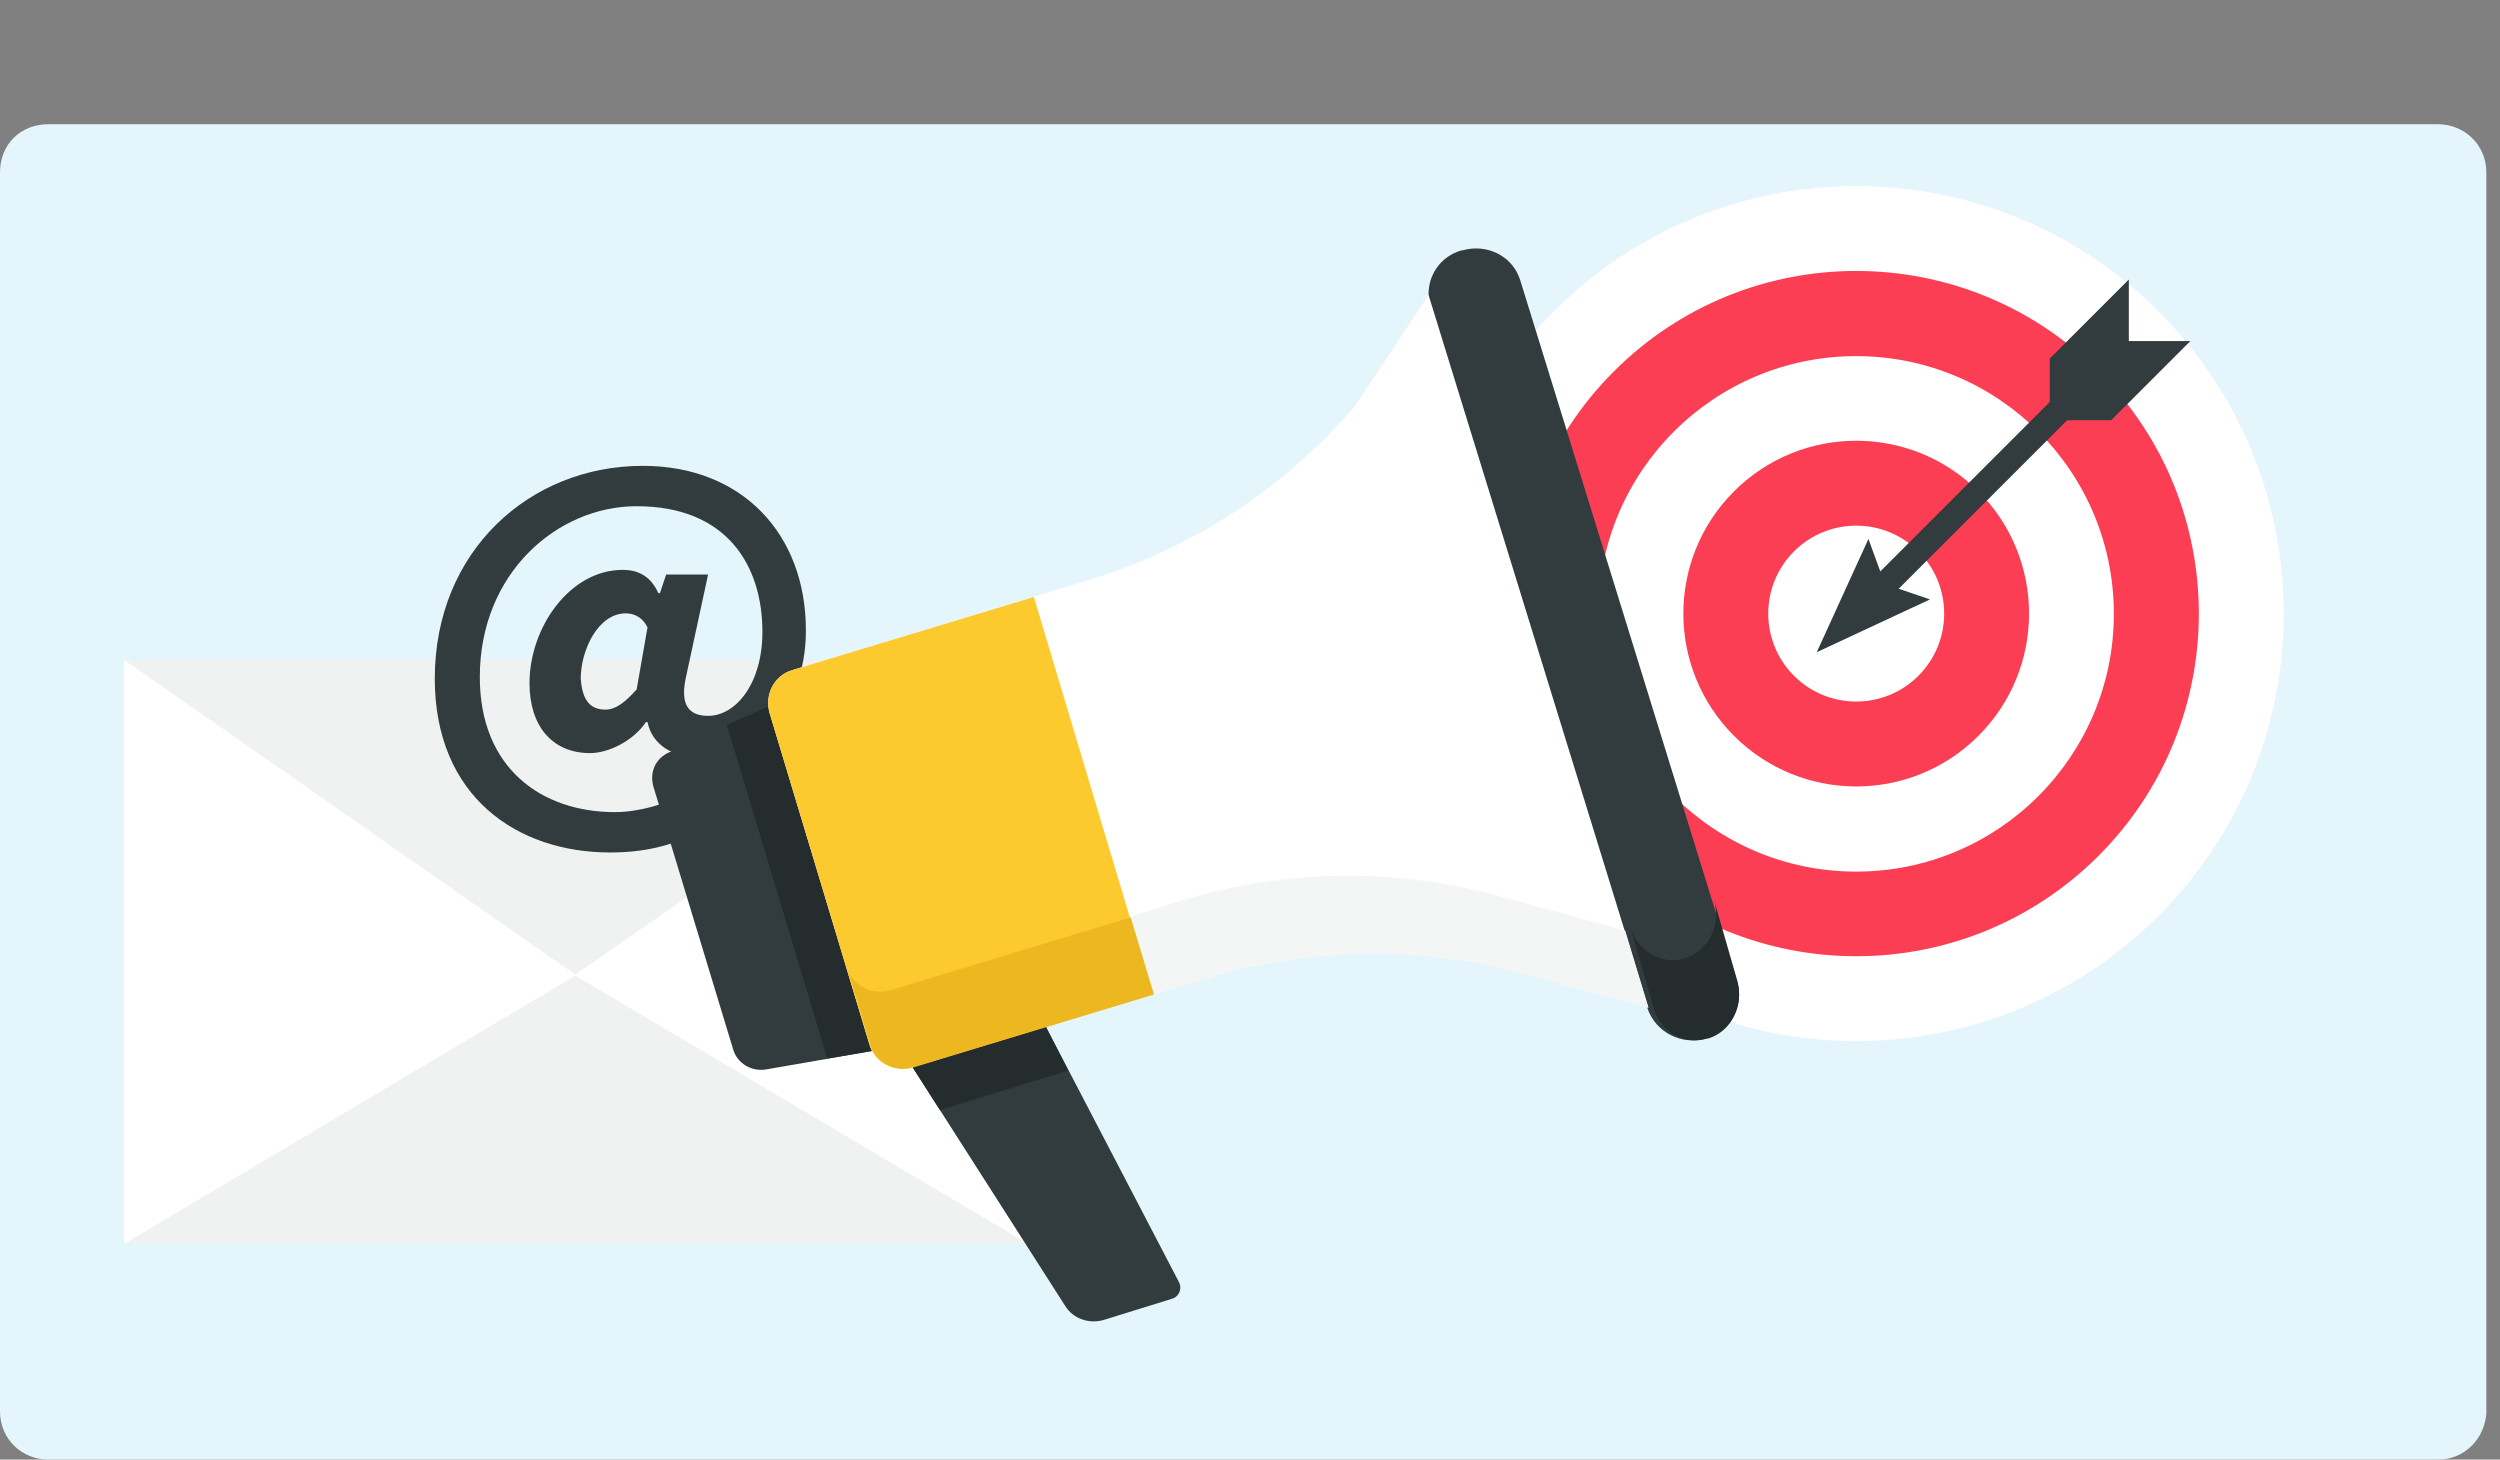 <svg width="161" height="94" viewBox="0 0 161 94" fill="none" xmlns="http://www.w3.org/2000/svg">
<rect x="0" y="0" width="161" height="94" fill="#808080" stroke="none"/>
<path d="M157.01 94H3.109C1.435 94 0 92.69 0 90.903V11.097C0 9.31 1.315 8 3.109 8H157.01C158.685 8 160.12 9.31 160.12 11.097V91.022C160 92.69 158.685 94 157.01 94Z" fill="#E4F5FB"/>
<g clip-path="url(#clip0)">
<path d="M66.1 42.5H8V80H66.1V42.5Z" fill="#F0F2F2"/>
<path d="M41.4 30C47.8 30 51.9 34.4 51.9 40.6C51.9 46 48.2 48.8 45.1 48.8C43.4 48.8 42 48 41.7 46.5H41.6C40.8 47.7 39.2 48.5 38 48.5C35.6 48.5 34.1 46.8 34.1 44C34.1 40.4 36.7 36.7 40.1 36.7C41.1 36.7 41.9 37.1 42.4 38.2H42.5L42.9 37H45.6L44.2 43.5C43.8 45.2 44.2 46.1 45.6 46.1C47.4 46.1 49.1 44 49.1 40.7C49.1 36.4 46.8 32.6 41 32.6C35.9 32.6 30.9 36.9 30.9 43.6C30.9 49.5 34.9 52.3 39.6 52.3C41.1 52.3 42.9 51.8 44.1 51.1L45.1 53.5C43.3 54.5 41.4 54.9 39.3 54.9C33.3 54.9 28 51.3 28 43.7C28 35.5 34.1 30 41.4 30ZM39 45.7C39.6 45.7 40.2 45.3 41 44.4L41.7 40.4C41.4 39.8 40.9 39.5 40.3 39.5C38.5 39.5 37.4 41.9 37.4 43.7C37.5 45.1 38 45.7 39 45.7Z" fill="#323C3E"/>
<path d="M66.2 42.5L37 62.8L66.2 80.1V42.5Z" fill="white"/>
<path d="M8 42.5L37.1 62.8L8 80.1V42.5Z" fill="white"/>
</g>
<path d="M139.008 58.984C149.761 48.232 149.761 30.799 139.008 20.047C128.256 9.295 110.823 9.295 100.071 20.047C89.319 30.799 89.319 48.232 100.071 58.984C110.823 69.736 128.256 69.736 139.008 58.984Z" fill="white"/>
<path d="M135.143 55.118C143.76 46.501 143.76 32.53 135.143 23.913C126.525 15.295 112.554 15.295 103.937 23.913C95.32 32.53 95.32 46.501 103.937 55.118C112.554 63.735 126.525 63.735 135.143 55.118Z" fill="#FC3E54"/>
<path d="M119.533 56.132C128.7 56.132 136.132 48.7 136.132 39.533C136.132 30.366 128.7 22.934 119.533 22.934C110.366 22.934 102.934 30.366 102.934 39.533C102.934 48.7 110.366 56.132 119.533 56.132Z" fill="white"/>
<path d="M127.411 47.387C131.758 43.039 131.758 35.991 127.411 31.644C123.064 27.297 116.016 27.297 111.669 31.644C107.321 35.991 107.321 43.039 111.669 47.387C116.016 51.734 123.064 51.734 127.411 47.387Z" fill="#FC3E54"/>
<path d="M123.545 43.521C125.758 41.309 125.758 37.722 123.545 35.51C121.333 33.298 117.747 33.298 115.534 35.51C113.322 37.722 113.322 41.309 115.534 43.521C117.747 45.733 121.333 45.733 123.545 43.521Z" fill="white"/>
<path d="M132.087 25.802L119.656 38.233L120.807 39.385L133.238 26.953L132.087 25.802Z" fill="#323C3E"/>
<path d="M120.327 34.71L117 42L124.29 38.603L121.388 37.612L120.327 34.71Z" fill="#323C3E"/>
<path d="M137.096 18L132 23.096V27.06H135.964L141.06 21.964H137.096V18Z" fill="#323C3E"/>
<path d="M109.884 66.877C108.288 67.333 106.625 66.487 106.093 64.925L92.126 19.767C91.66 18.205 92.525 16.578 94.121 16.123H94.188C95.784 15.667 97.447 16.513 97.912 18.075L111.88 63.233C112.345 64.795 111.414 66.422 109.884 66.877Z" fill="#323C3E"/>
<path d="M108.534 61.709C107.046 62.172 105.496 61.312 105 59.722L106.488 64.888C106.922 66.478 108.472 67.338 109.961 66.875H110.023C111.511 66.411 112.317 64.755 111.883 63.166L110.395 58C110.829 59.59 110.023 61.245 108.534 61.709Z" fill="#242C2D"/>
<path d="M56.832 67.572L49.293 68.878C48.383 69.008 47.473 68.486 47.213 67.572L42.079 50.657C41.819 49.743 42.209 48.828 43.119 48.437L50.073 45.302L56.832 67.572Z" fill="#323C3E"/>
<path d="M46.823 46.673V46.739L53.257 68.094C53.257 68.094 53.257 68.16 53.322 68.16L56.767 67.572L50.073 45.237L46.823 46.673Z" fill="#242C2D"/>
<path d="M92 19L87.246 26.167C82.697 31.457 76.718 35.375 69.959 37.4L51.048 43.147C49.878 43.473 49.228 44.714 49.553 45.89L55.987 67.245C56.312 68.421 57.547 69.074 58.716 68.747L77.693 63C84.387 60.976 91.536 60.845 98.295 62.739L106.158 64.894L92 19Z" fill="white"/>
<path d="M76.198 57.971L57.286 63.718C56.117 64.045 54.882 63.392 54.557 62.216L56.052 67.18C56.377 68.355 57.611 69.008 58.781 68.682L77.693 63C84.387 60.975 91.536 60.845 98.295 62.739L106.158 64.894L104.664 59.931L96.8 57.775C90.041 55.882 82.892 55.947 76.198 57.971Z" fill="#F4F5F5"/>
<path d="M66.58 38.445L51.048 43.147C49.878 43.473 49.228 44.714 49.553 45.89L55.987 67.245C56.312 68.421 57.547 69.074 58.716 68.747L74.249 64.045L66.58 38.445Z" fill="#FCCA2E"/>
<path d="M75.484 83.638L71.064 85.009C70.154 85.27 69.115 84.944 68.595 84.095L58.781 68.747L67.36 66.135L75.939 82.593C76.133 82.984 75.939 83.507 75.484 83.638Z" fill="#323C3E"/>
<path d="M60.536 71.49L68.79 68.943L67.36 66.135L58.781 68.747L60.536 71.49Z" fill="#242C2D"/>
<path d="M57.286 63.784C56.117 64.111 54.882 63.457 54.557 62.282L56.052 67.245C56.377 68.421 57.611 69.074 58.781 68.747L74.314 64.045L72.819 59.082L57.286 63.784Z" fill="#EDB720"/>
<defs>
<clipPath id="clip0">
<rect x="8" y="30" width="58.2" height="50.1" fill="white"/>
</clipPath>
</defs>
</svg>
